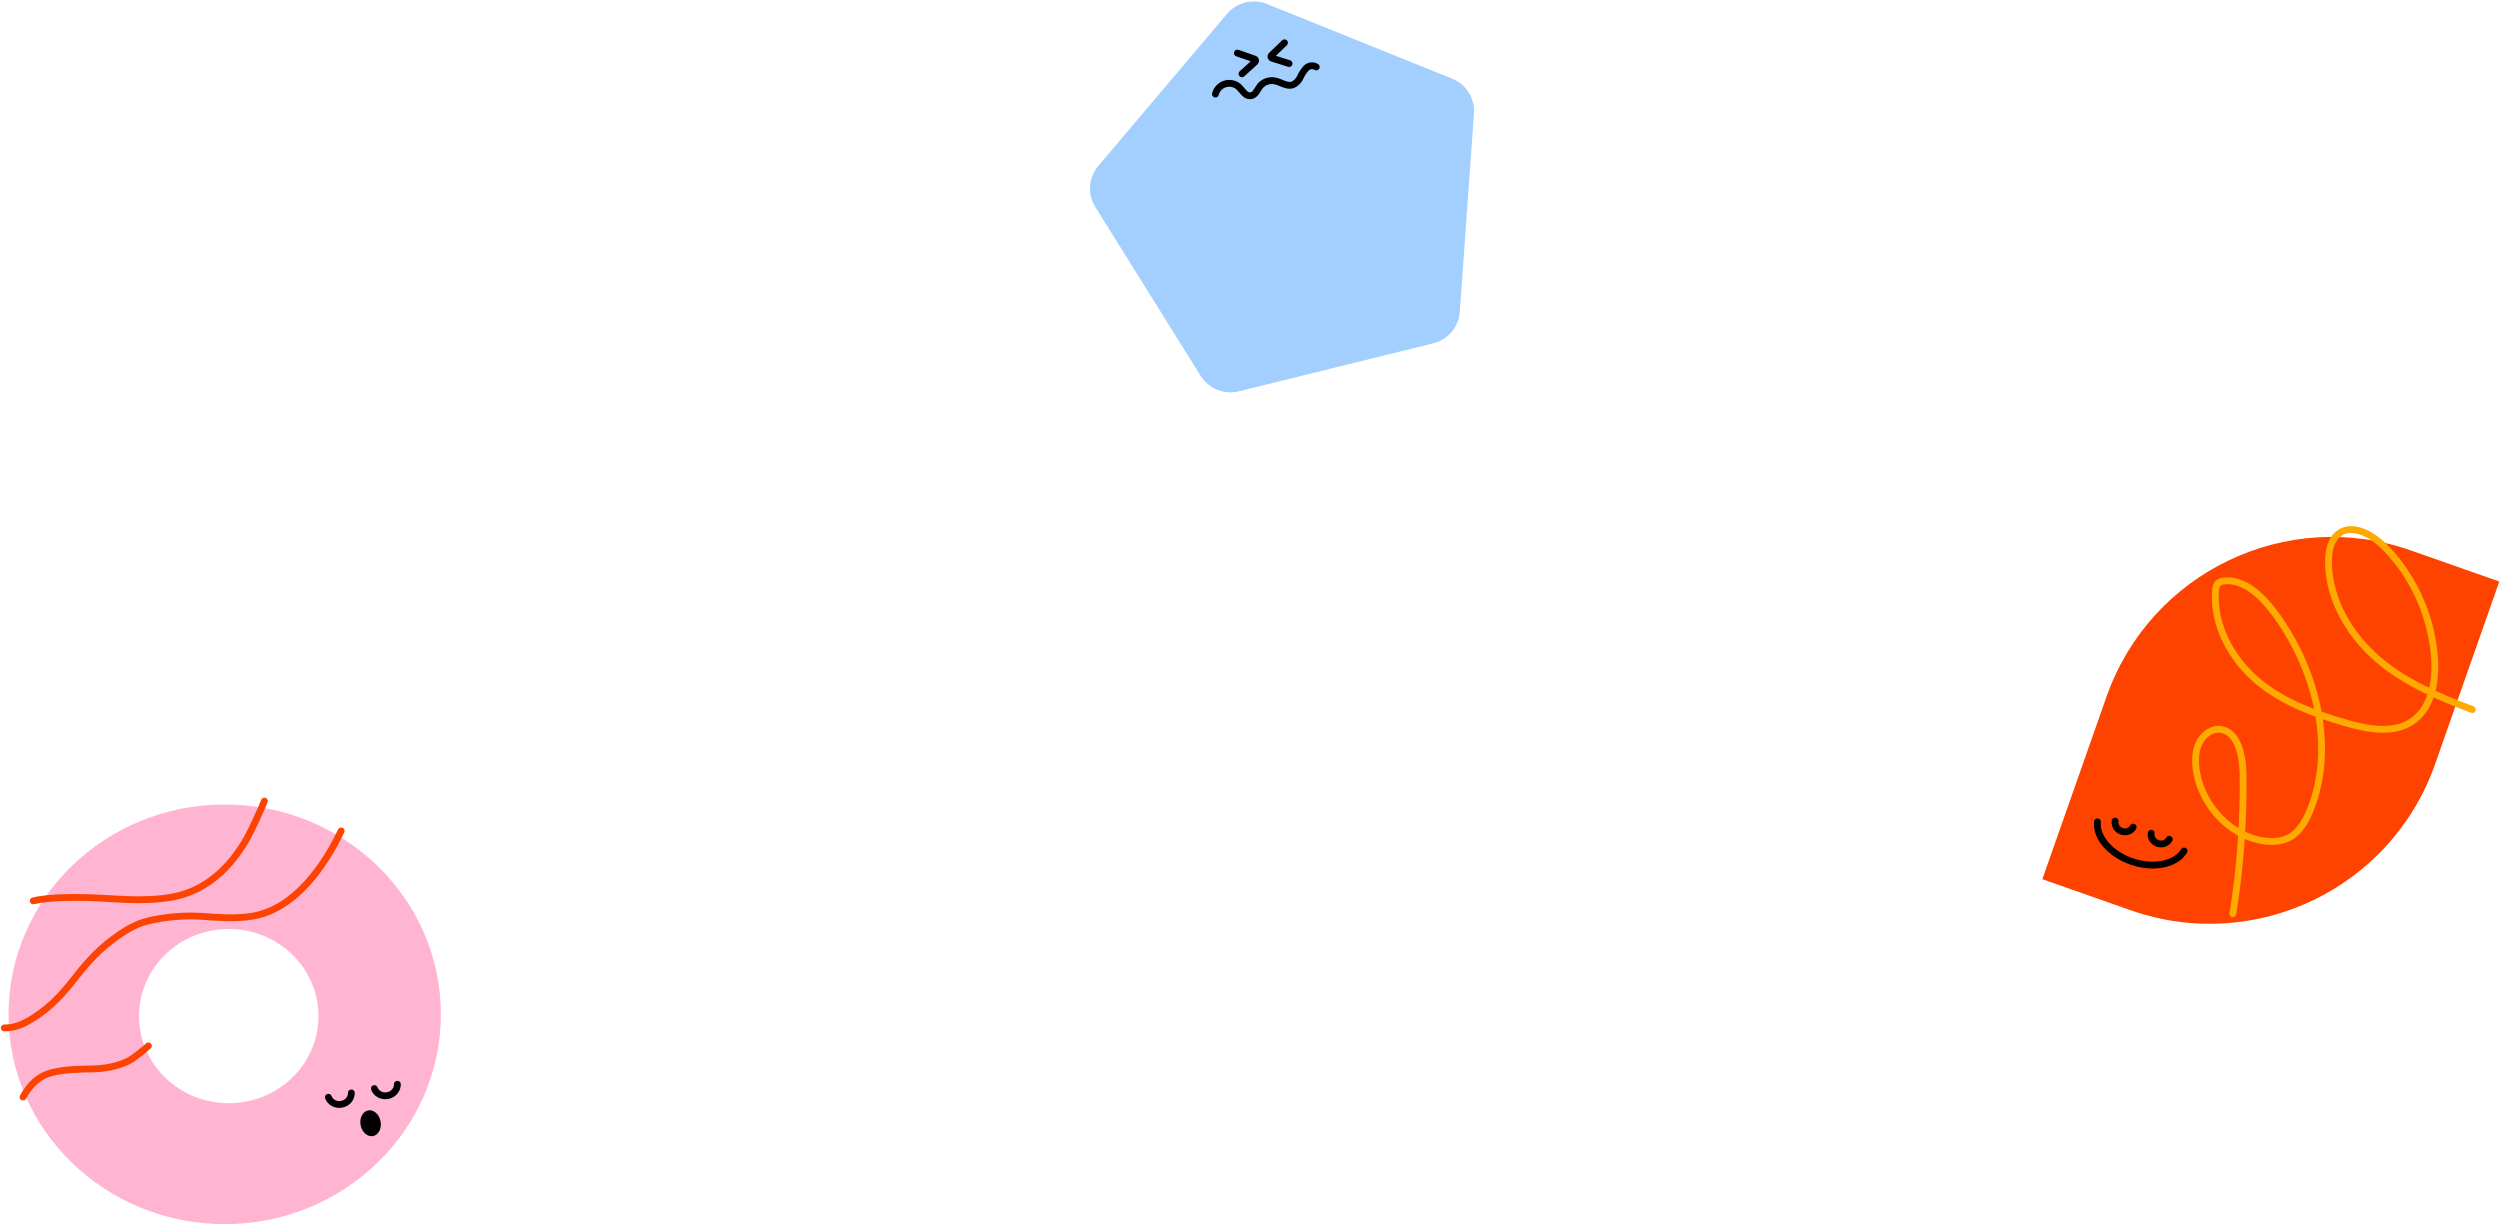 <svg width="1319px" height="646px" viewBox="0 0 1319 646" version="1.1" xmlns="http://www.w3.org/2000/svg" xmlns:xlink="http://www.w3.org/1999/xlink">
    <g id="Page-1" stroke="none" stroke-width="1" fill="none" fill-rule="evenodd">
        <g id="background-title-4" transform="translate(2.244, 0.761)">
            <g id="sprite-1" transform="translate(0, 421.888)">
                <path d="M230.363,112.501 C230.363,173.639 179.298,223.201 116.307,223.201 C53.315,223.201 2.25,173.639 2.25,112.501 C2.25,51.363 53.315,1.801 116.307,1.801 C179.298,1.801 230.363,51.363 230.363,112.501 Z M118.444,159.403 C144.592,159.403 165.788,138.83 165.788,113.452 C165.788,88.074 144.592,67.501 118.444,67.501 C92.296,67.501 71.1,88.074 71.1,113.452 C71.1,138.83 92.296,159.403 118.444,159.403 Z" id="donut" fill="#FFB5D1"></path>
                <path d="M195.275,151.684 C196.235,154.343 199.18,155.976 202.257,155.397 C205.334,154.818 207.485,152.231 207.412,149.4" id="eye" stroke="#000000" stroke-width="3.6" stroke-linecap="round"></path>
                <path d="M171,156.252 C171.96,158.912 174.905,160.544 177.982,159.965 C181.059,159.386 183.21,156.799 183.137,153.968" id="eye" stroke="#000000" stroke-width="3.6" stroke-linecap="round"></path>
                <path d="M196.761,169.317 C197.365,172.529 195.75,174.696 194.214,174.985 C192.677,175.274 190.384,173.842 189.78,170.63 C189.175,167.418 190.791,165.251 192.327,164.962 C193.864,164.673 196.157,166.105 196.761,169.317 Z" id="mouth" stroke="#000000" stroke-width="3.6" fill="#000000" fill-rule="nonzero"></path>
                <path d="M137.25,0 C135.666,4.049 130.327,15.654 128.2,19.425 C119.546,34.767 106.769,47.247 88.95,50.575 C72.312,53.684 56.36,50.943 39.7,50.85 C32.619,50.811 22.205,50.947 15.3,52.65" id="detail-1" stroke="#FE4200" stroke-width="3.6" stroke-linecap="round"></path>
                <path d="M177.75,15.75 C168.701,34.753 153,57.114 130.8,60.75 C121.996,62.192 113.353,61.456 104.5,60.85 C94.915,60.195 85.134,61.066 75.8,63.25 C68.277,65.011 61.335,69.778 55.325,74.5 C48.277,80.038 42.391,86.777 36.925,93.825 C30.194,102.504 23.295,109.766 13.775,115.4 C9.293,118.053 5.195,119.7 0,119.7" id="detail-2" stroke="#FE4200" stroke-width="3.6" stroke-linecap="round"></path>
                <path d="M9.9,156.151 C13.576,149.578 18.099,144.874 25.75,143.101 C32.517,141.533 39.781,141.388 46.7,141.301 C52.669,141.225 59.898,139.927 65.25,137.251 C69.3,135.226 76.05,129.151 76.05,129.151" id="detail-3" stroke="#FE4200" stroke-width="3.6" stroke-linecap="round"></path>
            </g>
            <g id="sprite-3" transform="translate(1075.296, 278.617)">
                <path d="M33.88,88.138 C56.97,22.491 128.9,-12.015 194.54,11.069 L241.09,27.436 L207.21,123.784 C184.13,189.432 112.2,223.937 46.55,200.853 L0,184.486 L33.88,88.138 Z" id="lemon" fill="#FE4200" fill-rule="nonzero"></path>
                <path d="M29.07,154.214 C28.21,162.307 35.85,171.333 47.44,175.23 C59.02,179.127 70.56,176.568 74.77,169.587" id="mouth" stroke="#000000" stroke-width="3.6" stroke-linecap="round"></path>
                <path d="M57.43,160.221 C57.06,162.49 58.5,164.819 60.91,165.63 C63.32,166.442 65.88,165.461 66.95,163.423" id="eye" stroke="#000000" stroke-width="3.6" stroke-linecap="round"></path>
                <path d="M38.39,153.815 C38.01,156.084 39.46,158.413 41.87,159.225 C44.28,160.037 46.84,159.056 47.91,157.018" id="eye" stroke="#000000" stroke-width="3.6" stroke-linecap="round"></path>
                <path d="M100.53,202.697 C104.42,178.488 106.22,153.88 105.92,129.192 C105.8,119.491 103.19,106.976 94.36,105.497 C89.49,104.684 84.73,108.211 82.57,112.947 C80.42,117.682 80.5,123.353 81.49,128.611 C84.98,146.933 100.23,162.182 117.27,164.331 C121.84,164.9 126.6,164.607 130.61,162.319 C135.82,159.382 139.08,153.593 141.43,147.732 C154.9,114.008 144.02,72.604 122.16,43.518 C115.44,34.616 106.11,25.865 95.74,27.164 C94.55,27.212 93.42,27.701 92.53,28.549 C91.78,29.624 91.37,30.949 91.37,32.32 C89.99,50.476 99.89,68.297 113.25,79.67 C126.61,91.042 143.09,96.999 159.36,101.814 C172.19,105.61 187.2,108.398 197.35,99.468 C206.05,91.829 207.93,78.054 206.77,65.762 C204.62,43.857 195.01,23.421 179.86,8.495 C173.06,1.855 162.39,-3.49 155.6,2.813 C151.87,6.288 150.89,12.17 150.97,17.588 C151.22,37.552 162.58,56.143 177.2,68.617 C191.82,81.091 209.42,88.365 226.86,95" id="detail" stroke="#FEAA00" stroke-width="3.6" stroke-linecap="round"></path>
            </g>
            <g id="sprite-2" transform="translate(572.833, -0)">
                <path d="M180.799,180.449 L78.608,205.69 C74.8,206.64 70.787,206.361 67.149,204.893 C63.51,203.425 60.435,200.843 58.367,197.522 L2.829,108.474 C0.743,105.164 -0.231,101.281 0.046,97.384 C0.323,93.488 1.838,89.779 4.372,86.795 L72.252,6.591 C74.773,3.597 78.185,1.478 81.995,0.539 C85.805,-0.399 89.816,-0.108 93.449,1.371 L191.043,40.736 C194.679,42.195 197.755,44.766 199.829,48.077 C201.903,51.388 202.867,55.269 202.583,59.16 L195.116,163.561 C194.885,167.538 193.365,171.333 190.784,174.378 C188.203,177.423 184.699,179.553 180.799,180.449 Z" id="pentagon" fill="#A3CFFF" fill-rule="nonzero"></path>
                <path d="M102.618,21.819 L95.725,28.438 C95.232,28.911 95.426,29.739 96.078,29.945 L105.02,32.769" id="eye" stroke="#000000" stroke-width="3.6" stroke-linecap="round"></path>
                <path d="M77.775,27.246 L86.809,30.385 C87.454,30.61 87.625,31.443 87.119,31.902 L80.177,38.196" id="eye" stroke="#000000" stroke-width="3.6" stroke-linecap="round"></path>
                <path d="M66.183,48.877 C66.499,47.612 67.141,46.451 68.044,45.508 C68.948,44.565 70.083,43.873 71.337,43.501 C72.59,43.128 73.92,43.087 75.193,43.382 C76.467,43.678 77.642,44.299 78.601,45.185 C80.541,47.093 81.996,49.994 84.644,49.788 C87.291,49.583 88.2,46.679 89.725,44.667 C90.651,43.571 91.851,42.737 93.203,42.249 C94.555,41.762 96.012,41.637 97.427,41.888 C100.667,42.463 103.763,45.052 106.912,44.037 C108.708,43.255 110.142,41.825 110.927,40.035 C111.713,38.265 112.778,36.631 114.08,35.195 C114.76,34.506 115.655,34.068 116.618,33.955 C117.581,33.843 118.554,34.061 119.375,34.574" id="mouth" stroke="#000000" stroke-width="3.6" stroke-linecap="round"></path>
            </g>
        </g>
    </g>
</svg>